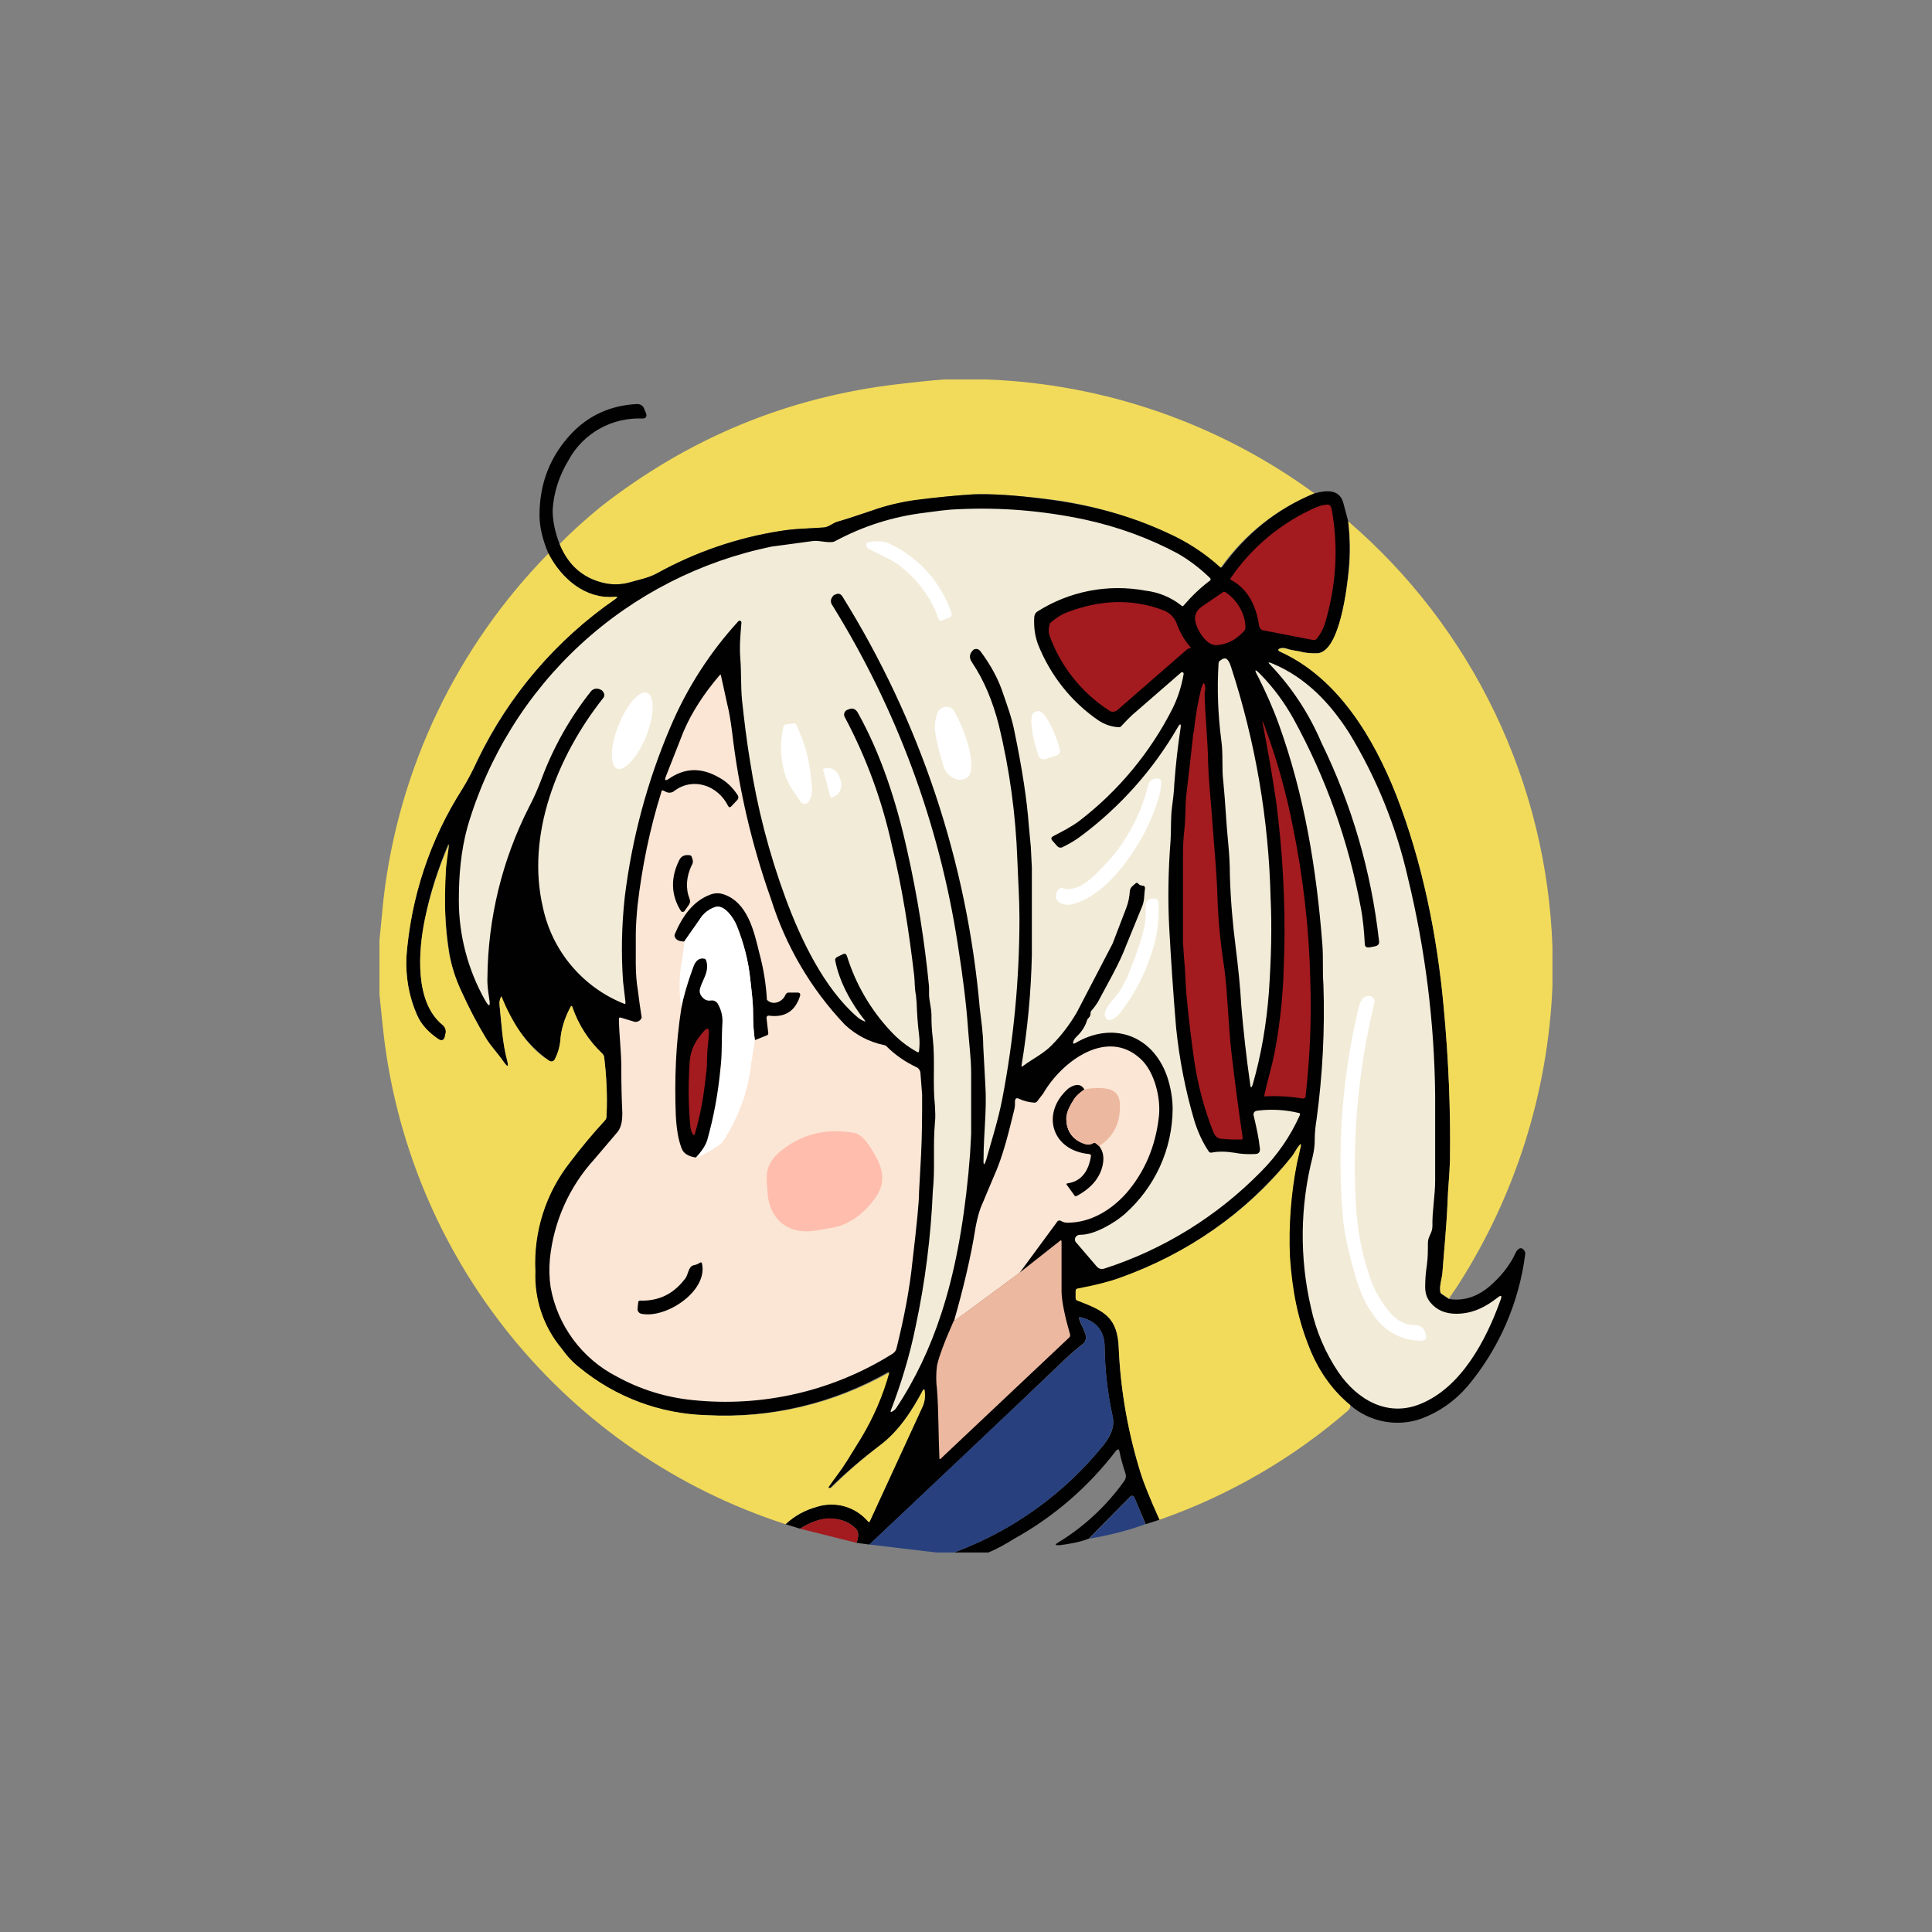 <svg width="24" height="24" viewBox="0 0 24 24" fill="none" xmlns="http://www.w3.org/2000/svg">
<rect x="0" y="0" width="24" height="24" fill="#808080" stroke="none"/>
<path d="M11.73 4.714H12.257C13.725 4.769 15.143 5.262 16.328 6.129C15.859 6.319 15.454 6.64 15.162 7.054C15.159 7.055 15.156 7.055 15.153 7.054C15.15 7.053 15.148 7.052 15.145 7.05C14.957 6.879 14.747 6.733 14.507 6.622C14.018 6.398 13.498 6.253 12.964 6.193C12.6 6.15 12.308 6.133 12.09 6.141C11.884 6.154 11.648 6.176 11.378 6.214C11.168 6.244 10.992 6.283 10.842 6.339L10.397 6.484C10.332 6.506 10.29 6.549 10.225 6.553C10.045 6.566 9.87 6.566 9.694 6.596C9.162 6.677 8.652 6.853 8.16 7.123C8.048 7.183 7.924 7.204 7.804 7.239C7.722 7.26 7.641 7.264 7.555 7.252C7.419 7.232 7.291 7.175 7.185 7.089C7.079 7.002 6.998 6.888 6.951 6.759C7.097 6.609 7.264 6.459 7.457 6.3C8.55 5.443 9.788 4.929 11.172 4.77C11.357 4.749 11.541 4.727 11.73 4.714Z" fill="#F2DB5A"/>
<path d="M6.951 6.759C7.067 7.042 7.268 7.204 7.551 7.252C7.637 7.264 7.722 7.26 7.808 7.239C7.924 7.204 8.048 7.183 8.16 7.123C8.636 6.859 9.156 6.681 9.694 6.596C9.87 6.566 10.045 6.566 10.221 6.553C10.29 6.553 10.332 6.506 10.392 6.484C10.547 6.441 10.692 6.39 10.842 6.339C11.016 6.278 11.196 6.235 11.378 6.21C11.648 6.176 11.884 6.154 12.09 6.141C12.308 6.133 12.6 6.15 12.964 6.197C13.534 6.266 14.048 6.407 14.507 6.622C14.747 6.729 14.968 6.873 15.162 7.05C15.165 7.051 15.168 7.051 15.171 7.05C15.174 7.049 15.177 7.048 15.18 7.046C15.48 6.63 15.861 6.322 16.328 6.129C16.47 6.09 16.632 6.073 16.684 6.236L16.748 6.476C16.77 6.69 16.774 6.887 16.752 7.084C16.735 7.286 16.645 8.1 16.367 8.113C16.298 8.117 16.238 8.113 16.187 8.1C16.118 8.083 16.054 8.083 15.99 8.057C15.966 8.049 15.941 8.046 15.917 8.049C15.865 8.062 15.865 8.079 15.912 8.1C16.624 8.426 17.07 9.171 17.344 9.874C17.67 10.71 17.854 11.627 17.935 12.519C17.995 13.162 18.021 13.791 18.012 14.409C18.008 14.589 17.987 14.76 17.982 14.936C17.97 15.227 17.94 15.519 17.918 15.814C17.91 15.892 17.88 15.969 17.892 16.05C17.892 16.059 17.901 16.072 17.91 16.076L17.995 16.136C18.18 16.166 18.347 16.11 18.501 15.982C18.647 15.857 18.758 15.716 18.831 15.557C18.839 15.54 18.851 15.526 18.865 15.514C18.887 15.502 18.908 15.502 18.925 15.523C18.933 15.53 18.939 15.538 18.943 15.548C18.947 15.558 18.948 15.568 18.947 15.579C18.87 16.183 18.622 16.753 18.231 17.22C18.068 17.409 17.875 17.541 17.657 17.623C17.357 17.73 17.014 17.666 16.774 17.456C16.56 17.276 16.392 17.053 16.285 16.791C16.053 16.237 15.965 15.632 16.028 15.034C16.049 14.764 16.093 14.496 16.157 14.233C16.161 14.211 16.157 14.207 16.144 14.224C16.101 14.267 16.08 14.332 16.037 14.379C15.479 15.063 14.744 15.581 13.911 15.874C13.735 15.937 13.554 15.985 13.371 16.02L13.362 16.037V16.123C13.362 16.14 13.371 16.149 13.384 16.153C13.722 16.286 13.885 16.363 13.898 16.757C13.92 17.289 14.022 17.829 14.177 18.322C14.207 18.416 14.28 18.604 14.404 18.879L14.232 18.934L14.091 18.6C14.088 18.593 14.082 18.587 14.075 18.584C14.068 18.58 14.06 18.58 14.052 18.583C14.047 18.585 14.043 18.588 14.04 18.591L13.525 19.114C13.414 19.157 13.29 19.179 13.157 19.196C13.105 19.196 13.101 19.187 13.144 19.162C13.47 18.964 13.751 18.701 13.971 18.39C13.979 18.377 13.984 18.362 13.986 18.346C13.987 18.331 13.985 18.315 13.98 18.3C13.95 18.21 13.924 18.12 13.907 18.034C13.902 18 13.89 17.996 13.864 18.021C13.522 18.469 13.092 18.841 12.6 19.114C12.497 19.179 12.39 19.239 12.278 19.286H11.85C12.581 19.016 13.226 18.552 13.714 17.944C13.8 17.833 13.851 17.721 13.821 17.593C13.759 17.311 13.726 17.024 13.722 16.736C13.722 16.534 13.62 16.41 13.422 16.363C13.41 16.363 13.401 16.363 13.405 16.38C13.422 16.474 13.555 16.616 13.448 16.697C13.374 16.755 13.302 16.817 13.234 16.881C12.428 17.653 11.614 18.42 10.8 19.187L10.641 19.166C10.671 19.08 10.667 19.02 10.624 18.982C10.534 18.896 10.422 18.861 10.294 18.866C10.187 18.866 10.067 18.909 9.938 18.99L9.758 18.934C9.874 18.827 10.002 18.759 10.144 18.72C10.257 18.683 10.378 18.68 10.493 18.712C10.607 18.744 10.709 18.81 10.787 18.9C10.791 18.909 10.8 18.909 10.804 18.9L11.455 17.486C11.49 17.422 11.498 17.349 11.485 17.271C11.485 17.254 11.477 17.254 11.464 17.271C11.331 17.524 11.16 17.786 10.928 17.957C10.709 18.12 10.502 18.298 10.307 18.489C10.305 18.489 10.303 18.488 10.302 18.488C10.3 18.487 10.299 18.486 10.298 18.485C10.296 18.484 10.296 18.482 10.295 18.481C10.294 18.479 10.294 18.477 10.294 18.476V18.471C10.367 18.364 10.448 18.266 10.517 18.154L10.697 17.863C10.849 17.606 10.965 17.329 11.04 17.04C10.353 17.434 9.567 17.621 8.777 17.58C8.198 17.565 7.642 17.356 7.195 16.989C7.113 16.92 7.039 16.84 6.977 16.753C6.751 16.485 6.634 16.143 6.647 15.793C6.623 15.302 6.779 14.819 7.084 14.434C7.212 14.263 7.358 14.091 7.512 13.92C7.526 13.906 7.534 13.888 7.534 13.869C7.547 13.616 7.534 13.367 7.504 13.123C7.502 13.111 7.496 13.101 7.487 13.093C7.311 12.926 7.187 12.733 7.11 12.51C7.105 12.493 7.097 12.493 7.088 12.51C7.011 12.647 6.968 12.789 6.96 12.934C6.951 13.011 6.93 13.084 6.895 13.153C6.878 13.187 6.852 13.196 6.818 13.174C6.544 12.975 6.338 12.697 6.227 12.377V12.382C6.21 12.412 6.203 12.446 6.205 12.48C6.227 12.707 6.24 12.951 6.3 13.174C6.321 13.26 6.308 13.26 6.257 13.191C6.188 13.089 6.098 12.999 6.034 12.892C5.927 12.716 5.824 12.519 5.725 12.3C5.659 12.157 5.611 12.006 5.584 11.85C5.511 11.396 5.507 10.934 5.571 10.479C5.442 10.791 5.34 11.1 5.28 11.409C5.194 11.82 5.151 12.446 5.494 12.729C5.537 12.763 5.55 12.806 5.532 12.857L5.524 12.879C5.511 12.926 5.481 12.934 5.438 12.909C5.314 12.823 5.228 12.72 5.181 12.604C5.082 12.381 5.037 12.137 5.048 11.893C5.103 11.149 5.341 10.43 5.742 9.802C5.811 9.69 5.871 9.57 5.935 9.441C6.322 8.637 6.911 7.947 7.645 7.44C7.675 7.419 7.671 7.41 7.632 7.414C7.272 7.444 6.977 7.191 6.814 6.879C6.741 6.707 6.702 6.549 6.702 6.399C6.702 5.996 6.84 5.657 7.105 5.379C7.315 5.16 7.585 5.036 7.911 5.019C7.958 5.019 7.992 5.04 8.005 5.087L8.022 5.126C8.044 5.177 8.022 5.203 7.967 5.199C7.784 5.193 7.604 5.237 7.445 5.327C7.286 5.417 7.155 5.549 7.067 5.709C6.942 5.914 6.878 6.124 6.865 6.334C6.865 6.463 6.891 6.6 6.951 6.759Z" fill="#010101"/>
<path d="M15.642 7.783C15.612 7.551 15.514 7.324 15.3 7.209C15.297 7.208 15.294 7.207 15.292 7.206C15.29 7.204 15.288 7.202 15.287 7.2C15.285 7.197 15.284 7.195 15.284 7.191C15.284 7.188 15.285 7.186 15.287 7.183C15.55 6.796 15.917 6.492 16.345 6.304C16.388 6.287 16.427 6.274 16.47 6.27C16.512 6.261 16.534 6.283 16.542 6.322C16.628 6.793 16.602 7.269 16.457 7.753C16.435 7.817 16.405 7.873 16.362 7.929C16.357 7.937 16.349 7.943 16.34 7.947C16.331 7.951 16.321 7.952 16.311 7.95L15.69 7.83C15.679 7.828 15.669 7.823 15.662 7.815C15.654 7.807 15.649 7.798 15.647 7.787L15.642 7.783Z" fill="#A31B1F"/>
<path d="M14.194 11.002C14.183 11.002 14.173 10.999 14.163 10.995C14.153 10.99 14.145 10.984 14.138 10.976C14.13 10.963 14.117 10.963 14.104 10.976C14.074 11.002 14.04 11.023 14.035 11.07C14.031 11.139 14.018 11.207 13.992 11.276L13.821 11.722C13.672 12.007 13.523 12.293 13.375 12.579C13.294 12.716 13.195 12.853 13.067 12.982C12.964 13.089 12.827 13.153 12.707 13.243C12.706 13.245 12.704 13.247 12.701 13.248C12.699 13.248 12.696 13.248 12.694 13.247C12.692 13.246 12.69 13.244 12.689 13.242C12.688 13.239 12.688 13.237 12.69 13.234C12.765 12.782 12.808 12.325 12.818 11.867V10.774L12.805 10.517L12.78 10.252C12.758 9.943 12.698 9.549 12.6 9.077C12.57 8.923 12.514 8.769 12.462 8.619C12.407 8.447 12.312 8.267 12.18 8.091C12.158 8.062 12.128 8.053 12.094 8.07C12.089 8.074 12.085 8.078 12.081 8.083C12.042 8.126 12.038 8.173 12.072 8.224C12.231 8.46 12.334 8.722 12.407 9.004C12.541 9.555 12.618 10.118 12.638 10.684C12.647 10.929 12.664 11.169 12.664 11.404C12.664 12.159 12.593 12.913 12.45 13.654C12.398 13.92 12.321 14.156 12.252 14.404C12.227 14.482 12.214 14.482 12.218 14.4C12.218 14.091 12.261 13.783 12.24 13.474L12.214 12.994C12.214 12.836 12.188 12.677 12.171 12.523C12.012 10.708 11.428 8.957 10.465 7.41C10.444 7.376 10.414 7.367 10.38 7.384C10.372 7.386 10.365 7.389 10.358 7.393C10.315 7.436 10.311 7.479 10.341 7.521C11.137 8.804 11.667 10.234 11.897 11.726C11.961 12.129 12.004 12.476 12.025 12.776C12.038 12.96 12.064 13.149 12.064 13.333V14.087L12.051 14.327L12.03 14.576C11.965 15.249 11.854 15.832 11.691 16.324C11.554 16.744 11.37 17.134 11.134 17.49C11.12 17.51 11.101 17.527 11.078 17.537C11.065 17.546 11.061 17.537 11.065 17.524C11.194 17.19 11.301 16.839 11.374 16.479C11.493 15.924 11.564 15.361 11.588 14.794C11.618 14.511 11.588 14.229 11.614 13.946C11.622 13.877 11.618 13.809 11.614 13.732C11.584 13.457 11.618 13.183 11.588 12.904C11.576 12.808 11.57 12.71 11.571 12.613C11.571 12.527 11.545 12.446 11.541 12.36V12.257C11.486 11.691 11.396 11.128 11.271 10.573C11.142 9.986 10.95 9.377 10.654 8.85C10.628 8.807 10.59 8.79 10.542 8.812L10.53 8.816C10.521 8.819 10.512 8.824 10.505 8.831C10.498 8.837 10.493 8.846 10.49 8.855C10.486 8.864 10.485 8.873 10.486 8.883C10.487 8.893 10.49 8.902 10.495 8.91C10.761 9.41 10.957 9.943 11.078 10.496C11.207 11.023 11.292 11.567 11.357 12.124C11.365 12.206 11.361 12.283 11.378 12.36L11.387 12.459C11.391 12.587 11.4 12.72 11.417 12.857C11.425 12.921 11.425 12.986 11.417 13.054C11.417 13.072 11.408 13.076 11.391 13.067C11.268 12.998 11.156 12.91 11.061 12.806C10.813 12.54 10.629 12.223 10.521 11.876C10.512 11.85 10.495 11.841 10.47 11.854L10.397 11.889C10.38 11.902 10.371 11.914 10.375 11.931C10.427 12.201 10.577 12.467 10.744 12.677C10.752 12.69 10.752 12.694 10.735 12.686C10.704 12.673 10.675 12.656 10.65 12.634C10.238 12.279 9.947 11.67 9.758 11.156C9.555 10.605 9.407 10.035 9.317 9.454C9.274 9.197 9.244 8.94 9.218 8.7C9.201 8.52 9.21 8.357 9.197 8.186C9.184 8.036 9.197 7.89 9.21 7.74V7.727L9.201 7.714C9.197 7.712 9.193 7.711 9.188 7.711C9.184 7.711 9.179 7.712 9.175 7.714C8.819 8.102 8.532 8.549 8.327 9.034C8.04 9.707 7.85 10.417 7.761 11.143C7.723 11.492 7.715 11.843 7.74 12.193L7.77 12.45C7.77 12.472 7.765 12.476 7.748 12.467C7.496 12.366 7.273 12.204 7.098 11.996C6.923 11.789 6.802 11.541 6.745 11.276C6.531 10.371 6.925 9.39 7.491 8.674C7.512 8.649 7.512 8.627 7.495 8.597C7.485 8.581 7.47 8.569 7.452 8.563C7.433 8.554 7.41 8.552 7.389 8.557C7.368 8.563 7.35 8.575 7.337 8.593C7.081 8.916 6.877 9.278 6.732 9.664C6.685 9.789 6.634 9.909 6.57 10.029C6.237 10.685 6.061 11.41 6.055 12.146C6.051 12.232 6.064 12.317 6.077 12.403C6.094 12.51 6.077 12.514 6.025 12.424C5.812 12.045 5.699 11.617 5.7 11.181C5.7 10.873 5.725 10.573 5.807 10.273C6.061 9.403 6.547 8.618 7.214 8.004C7.881 7.39 8.703 6.97 9.591 6.789L10.105 6.72C10.182 6.712 10.315 6.754 10.371 6.724C10.727 6.532 11.1 6.416 11.49 6.369C11.627 6.351 11.764 6.33 11.901 6.326C12.424 6.3 12.951 6.343 13.474 6.454C13.89 6.544 14.275 6.686 14.627 6.874C14.764 6.952 14.901 7.054 15.03 7.179C15.042 7.191 15.042 7.204 15.03 7.213C14.914 7.299 14.807 7.402 14.704 7.521C14.695 7.534 14.687 7.534 14.674 7.521C14.546 7.419 14.391 7.356 14.228 7.337C13.766 7.251 13.288 7.343 12.891 7.594C12.879 7.601 12.868 7.611 12.861 7.623C12.854 7.635 12.849 7.649 12.848 7.663C12.84 7.792 12.857 7.903 12.895 8.006C13.05 8.392 13.307 8.717 13.645 8.949C13.722 9 13.808 9.03 13.902 9.034C13.908 9.034 13.914 9.032 13.919 9.029C13.924 9.026 13.929 9.022 13.932 9.017C13.992 8.953 14.052 8.889 14.121 8.833L14.678 8.349L14.695 8.353C14.698 8.355 14.7 8.358 14.702 8.36C14.703 8.363 14.704 8.367 14.704 8.37C14.678 8.524 14.631 8.67 14.567 8.799C14.291 9.345 13.895 9.823 13.41 10.196C13.307 10.273 13.195 10.329 13.08 10.389C13.058 10.402 13.054 10.419 13.071 10.44L13.135 10.513C13.152 10.53 13.174 10.534 13.195 10.526C13.281 10.483 13.358 10.44 13.431 10.384C13.918 10.02 14.326 9.561 14.631 9.034C14.661 8.983 14.674 8.987 14.665 9.047C14.631 9.27 14.605 9.502 14.588 9.733C14.584 9.836 14.571 9.939 14.558 10.037C14.541 10.174 14.55 10.307 14.541 10.444C14.511 10.83 14.507 11.186 14.524 11.516C14.547 11.933 14.575 12.351 14.61 12.767C14.65 13.159 14.726 13.546 14.837 13.924C14.88 14.057 14.935 14.186 15.017 14.306C15.021 14.314 15.034 14.319 15.047 14.319C15.128 14.302 15.218 14.302 15.33 14.319C15.415 14.336 15.501 14.34 15.587 14.336C15.634 14.336 15.655 14.314 15.651 14.267C15.638 14.139 15.608 14.006 15.578 13.877C15.561 13.826 15.578 13.8 15.63 13.796C15.799 13.776 15.97 13.786 16.135 13.826C16.148 13.826 16.152 13.834 16.148 13.851C16.03 14.115 15.865 14.355 15.66 14.559C15.119 15.11 14.453 15.522 13.718 15.759C13.702 15.764 13.684 15.765 13.667 15.761C13.65 15.756 13.635 15.746 13.624 15.733L13.367 15.433C13.361 15.427 13.357 15.419 13.355 15.411C13.353 15.403 13.353 15.394 13.354 15.386C13.356 15.378 13.36 15.37 13.365 15.363C13.37 15.357 13.376 15.351 13.384 15.347C13.393 15.342 13.403 15.339 13.414 15.339C13.598 15.343 13.855 15.184 13.971 15.082C14.156 14.918 14.305 14.718 14.408 14.494C14.511 14.269 14.565 14.025 14.567 13.779C14.567 13.65 14.545 13.513 14.498 13.371C14.314 12.849 13.812 12.686 13.354 12.96C13.332 12.969 13.328 12.964 13.332 12.943C13.341 12.9 13.384 12.87 13.414 12.836C13.457 12.784 13.487 12.733 13.504 12.673C13.508 12.661 13.516 12.651 13.525 12.643C13.533 12.636 13.539 12.627 13.542 12.617C13.546 12.608 13.548 12.598 13.547 12.587C13.547 12.574 13.551 12.562 13.56 12.553C13.602 12.506 13.624 12.467 13.637 12.45C13.761 12.214 13.902 11.979 13.992 11.739L14.185 11.267C14.22 11.19 14.211 11.113 14.224 11.036C14.224 11.014 14.215 11.002 14.194 11.002Z" fill="#F2EBD8"/>
<path d="M16.748 6.476C17.513 7.134 18.134 7.944 18.57 8.854C19.007 9.765 19.25 10.755 19.285 11.764V12.257C19.229 13.573 18.825 14.851 18.115 15.96L18 16.131L17.914 16.076C17.909 16.073 17.904 16.07 17.9 16.065C17.896 16.061 17.894 16.056 17.892 16.05C17.88 15.969 17.91 15.892 17.918 15.814C17.94 15.519 17.97 15.227 17.982 14.936C17.987 14.764 18.008 14.589 18.012 14.409C18.021 13.791 17.995 13.166 17.935 12.523C17.854 11.623 17.67 10.71 17.344 9.874C17.065 9.171 16.624 8.426 15.912 8.1C15.87 8.079 15.87 8.066 15.912 8.053C15.938 8.05 15.965 8.053 15.99 8.062C16.054 8.083 16.118 8.083 16.187 8.104C16.238 8.113 16.298 8.117 16.362 8.117C16.645 8.1 16.735 7.286 16.757 7.084C16.776 6.882 16.774 6.678 16.748 6.476Z" fill="#F2DB5A"/>
<path d="M11.04 6.75C11.222 6.833 11.385 6.953 11.519 7.102C11.653 7.251 11.756 7.426 11.82 7.616C11.824 7.641 11.82 7.659 11.794 7.671L11.708 7.706C11.682 7.719 11.665 7.706 11.657 7.684C11.567 7.423 11.404 7.204 11.172 7.024C11.057 6.939 10.915 6.887 10.787 6.814C10.777 6.81 10.77 6.802 10.765 6.793C10.757 6.759 10.761 6.742 10.782 6.737C10.864 6.72 10.962 6.716 11.04 6.75Z" fill="white"/>
<path d="M6.814 6.879C6.977 7.191 7.272 7.444 7.632 7.414C7.675 7.41 7.675 7.419 7.645 7.44C6.91 7.947 6.319 8.637 5.931 9.441C5.875 9.57 5.811 9.69 5.742 9.802C5.341 10.43 5.103 11.149 5.048 11.893C5.04 12.15 5.082 12.386 5.177 12.604C5.228 12.72 5.318 12.819 5.442 12.904C5.485 12.934 5.511 12.926 5.528 12.879V12.857C5.538 12.835 5.54 12.81 5.533 12.787C5.527 12.764 5.513 12.743 5.494 12.729C5.151 12.446 5.194 11.82 5.28 11.409C5.348 11.091 5.448 10.78 5.58 10.483L5.554 10.676C5.545 10.74 5.537 10.804 5.537 10.864C5.52 11.207 5.524 11.52 5.58 11.85C5.61 12.004 5.657 12.154 5.725 12.3C5.824 12.519 5.927 12.716 6.034 12.892C6.098 12.999 6.188 13.089 6.257 13.191C6.308 13.264 6.321 13.256 6.3 13.174C6.24 12.951 6.231 12.707 6.205 12.48C6.202 12.444 6.209 12.409 6.227 12.377L6.231 12.377V12.382C6.355 12.681 6.544 13.007 6.818 13.174C6.852 13.196 6.878 13.187 6.895 13.153C6.93 13.084 6.951 13.011 6.96 12.934C6.968 12.789 7.015 12.647 7.088 12.506C7.097 12.493 7.105 12.493 7.11 12.51C7.187 12.733 7.311 12.926 7.487 13.093L7.504 13.123C7.534 13.367 7.547 13.616 7.534 13.869C7.534 13.886 7.53 13.903 7.517 13.916C7.358 14.087 7.217 14.259 7.084 14.434C6.78 14.82 6.626 15.303 6.651 15.793C6.637 16.142 6.753 16.484 6.977 16.753C7.041 16.843 7.114 16.924 7.2 16.989C7.645 17.355 8.2 17.564 8.777 17.58C9.569 17.625 10.358 17.441 11.048 17.049C10.97 17.335 10.851 17.609 10.697 17.863L10.517 18.154C10.448 18.266 10.367 18.364 10.294 18.471C10.293 18.474 10.292 18.476 10.292 18.478C10.292 18.48 10.293 18.482 10.294 18.484H10.307C10.32 18.484 10.328 18.484 10.337 18.471C10.525 18.283 10.722 18.116 10.928 17.957C11.16 17.786 11.331 17.524 11.464 17.271C11.477 17.254 11.481 17.254 11.485 17.271C11.498 17.349 11.485 17.422 11.455 17.486L10.804 18.9C10.8 18.909 10.791 18.909 10.782 18.9C10.705 18.81 10.603 18.744 10.488 18.712C10.374 18.68 10.252 18.683 10.14 18.72C10.002 18.759 9.874 18.827 9.758 18.934C8.418 18.501 7.232 17.688 6.345 16.594C5.457 15.5 4.905 14.172 4.757 12.771L4.714 12.356V11.679L4.765 11.16C4.953 9.544 5.674 8.036 6.814 6.874L6.814 6.879Z" fill="#F2DB5A"/>
<path d="M15.227 7.359C15.364 7.449 15.475 7.629 15.471 7.8C15.471 7.813 15.467 7.822 15.458 7.834C15.36 7.946 15.244 8.006 15.115 8.014C15 8.023 14.901 7.869 14.867 7.779C14.824 7.676 14.845 7.594 14.931 7.534C15.021 7.472 15.111 7.411 15.201 7.35C15.21 7.35 15.219 7.353 15.227 7.359ZM14.747 8.066L13.881 8.82C13.868 8.832 13.851 8.839 13.833 8.841C13.815 8.843 13.797 8.838 13.782 8.829C13.438 8.608 13.176 8.279 13.037 7.894C13.024 7.852 13.024 7.808 13.037 7.766C13.037 7.753 13.041 7.744 13.05 7.736C13.114 7.68 13.178 7.637 13.255 7.607C13.667 7.449 14.061 7.436 14.442 7.577C14.528 7.607 14.592 7.671 14.622 7.757C14.657 7.851 14.708 7.946 14.781 8.031C14.794 8.044 14.79 8.053 14.772 8.057H14.76L14.747 8.066Z" fill="#A31B1F"/>
<path d="M15.291 8.28C15.595 9.211 15.761 10.181 15.784 11.16C15.801 11.511 15.792 11.902 15.762 12.334C15.732 12.72 15.668 13.106 15.561 13.474C15.548 13.517 15.535 13.517 15.531 13.474C15.48 13.119 15.445 12.789 15.42 12.497C15.407 12.257 15.381 12.017 15.351 11.773C15.312 11.474 15.287 11.174 15.278 10.873C15.278 10.736 15.27 10.603 15.257 10.47C15.231 10.217 15.222 9.964 15.197 9.716C15.175 9.544 15.197 9.373 15.171 9.193C15.13 8.879 15.118 8.562 15.137 8.246C15.137 8.224 15.145 8.211 15.162 8.203C15.205 8.169 15.235 8.173 15.257 8.207C15.274 8.229 15.282 8.254 15.291 8.28Z" fill="#F2EBD8"/>
<path d="M16.954 11.726C16.954 11.76 16.975 11.773 17.01 11.769L17.078 11.756C17.121 11.747 17.138 11.726 17.13 11.683C17.035 10.828 16.792 9.996 16.414 9.223C16.264 8.87 16.052 8.546 15.788 8.267C15.745 8.224 15.75 8.22 15.805 8.242C16.217 8.413 16.521 8.73 16.761 9.107C17.1 9.664 17.346 10.272 17.49 10.907C17.705 11.793 17.819 12.7 17.828 13.611V14.662C17.828 14.859 17.79 15.043 17.794 15.232C17.794 15.317 17.738 15.36 17.738 15.437C17.738 15.531 17.738 15.626 17.725 15.716C17.712 15.802 17.704 15.887 17.704 15.99C17.704 16.063 17.725 16.127 17.768 16.179C17.845 16.273 17.952 16.32 18.09 16.32C18.291 16.32 18.45 16.239 18.604 16.119C18.647 16.084 18.66 16.093 18.642 16.144C18.458 16.659 18.15 17.233 17.648 17.439C17.237 17.61 16.86 17.387 16.628 17.049C16.463 16.805 16.347 16.531 16.285 16.243C16.142 15.625 16.149 14.981 16.307 14.366C16.324 14.293 16.332 14.224 16.332 14.16C16.332 14.074 16.341 13.989 16.354 13.912C16.43 13.354 16.459 12.79 16.44 12.227C16.427 12.064 16.44 11.902 16.427 11.734C16.354 10.791 16.204 9.879 15.887 9C15.81 8.786 15.72 8.589 15.63 8.409C15.574 8.31 15.587 8.302 15.664 8.383C15.822 8.546 15.955 8.726 16.067 8.927C16.468 9.656 16.75 10.445 16.902 11.263C16.932 11.413 16.945 11.567 16.954 11.726Z" fill="#F2EBD8"/>
<path d="M9.085 10.016L9.158 9.939C9.165 9.932 9.17 9.922 9.172 9.912C9.173 9.902 9.171 9.892 9.167 9.883C9.107 9.789 9.03 9.711 8.935 9.66C8.712 9.531 8.507 9.536 8.305 9.677C8.262 9.703 8.254 9.694 8.271 9.647L8.49 9.09C8.592 8.85 8.742 8.619 8.94 8.387C8.948 8.379 8.957 8.379 8.957 8.396L9.034 8.747C9.06 8.85 9.077 8.961 9.094 9.09C9.176 9.799 9.339 10.496 9.578 11.169C9.761 11.752 10.074 12.286 10.495 12.729C10.632 12.857 10.795 12.943 10.98 12.982C10.992 12.982 11.005 12.99 11.014 12.999C11.121 13.106 11.245 13.191 11.382 13.256C11.397 13.262 11.409 13.272 11.418 13.285C11.427 13.298 11.433 13.313 11.434 13.329L11.455 13.599C11.455 13.843 11.455 14.087 11.442 14.344L11.417 14.803C11.417 14.936 11.387 15.227 11.335 15.669C11.301 16.007 11.232 16.367 11.138 16.744C11.135 16.759 11.129 16.774 11.12 16.786C11.111 16.799 11.1 16.809 11.087 16.817C10.346 17.282 9.471 17.484 8.601 17.392C8.272 17.359 7.952 17.26 7.662 17.1C7.449 16.991 7.264 16.834 7.121 16.641C6.979 16.449 6.882 16.226 6.84 15.99C6.823 15.874 6.82 15.756 6.831 15.639C6.877 15.179 7.069 14.746 7.38 14.404L7.671 14.062C7.722 14.002 7.731 13.903 7.731 13.83C7.722 13.642 7.718 13.453 7.718 13.26C7.718 13.059 7.692 12.866 7.688 12.66C7.688 12.643 7.697 12.634 7.718 12.643L7.872 12.69C7.882 12.693 7.893 12.695 7.903 12.694C7.913 12.693 7.923 12.69 7.933 12.685C7.942 12.681 7.95 12.674 7.957 12.666C7.963 12.658 7.968 12.649 7.971 12.639C7.953 12.527 7.938 12.416 7.924 12.304C7.885 12.082 7.902 11.854 7.898 11.623C7.898 11.507 7.907 11.383 7.92 11.246C7.975 10.774 8.07 10.303 8.215 9.84C8.215 9.819 8.228 9.814 8.245 9.823L8.28 9.84C8.295 9.846 8.312 9.849 8.328 9.846C8.345 9.844 8.361 9.838 8.374 9.827C8.61 9.647 8.918 9.759 9.042 10.007C9.055 10.033 9.068 10.033 9.085 10.016Z" fill="#FBE6D5"/>
<path d="M14.828 9.107C14.85 8.893 14.884 8.704 14.922 8.554C14.948 8.464 14.965 8.469 14.974 8.554L14.965 8.606V8.657C14.974 8.936 15.004 9.206 15.008 9.484C15.017 9.742 15.047 9.999 15.064 10.256C15.085 10.556 15.115 10.834 15.124 11.16C15.132 11.409 15.158 11.7 15.21 12.034C15.252 12.364 15.257 12.711 15.295 13.054C15.338 13.427 15.385 13.783 15.437 14.134C15.437 14.152 15.432 14.156 15.415 14.156C15.338 14.156 15.261 14.156 15.18 14.147C15.128 14.147 15.094 14.117 15.072 14.062C14.961 13.78 14.882 13.487 14.837 13.187C14.802 12.947 14.768 12.673 14.738 12.356C14.725 12.201 14.725 12.047 14.708 11.893L14.695 11.7V10.624C14.695 10.521 14.7 10.419 14.712 10.312C14.73 10.166 14.721 10.02 14.738 9.866C14.768 9.613 14.797 9.36 14.824 9.107H14.828Z" fill="#A31B1F"/>
<path d="M7.684 9.009C7.581 9.266 7.572 9.51 7.667 9.549C7.761 9.583 7.924 9.403 8.027 9.146C8.13 8.889 8.134 8.644 8.04 8.606C7.945 8.567 7.787 8.752 7.684 9.009ZM11.648 8.85C11.682 8.773 11.807 8.747 11.854 8.837C11.961 9.03 12.025 9.214 12.055 9.382C12.068 9.45 12.085 9.604 12.017 9.656C11.914 9.737 11.76 9.643 11.725 9.531C11.682 9.403 11.648 9.266 11.622 9.124C11.601 9.03 11.614 8.936 11.648 8.85ZM12.985 9.429C12.977 9.432 12.968 9.433 12.959 9.433C12.95 9.433 12.941 9.43 12.933 9.426C12.925 9.422 12.918 9.417 12.912 9.41C12.906 9.403 12.902 9.395 12.9 9.386L12.878 9.317C12.844 9.214 12.822 9.108 12.814 9C12.805 8.91 12.822 8.854 12.852 8.846L12.891 8.833C12.921 8.824 12.964 8.859 13.011 8.936C13.058 9.009 13.105 9.116 13.144 9.232L13.165 9.304C13.168 9.313 13.169 9.321 13.168 9.33C13.168 9.338 13.165 9.347 13.161 9.354C13.157 9.362 13.152 9.368 13.145 9.374C13.138 9.379 13.131 9.383 13.122 9.386L12.985 9.429Z" fill="white"/>
<path d="M15.702 9C15.857 9.416 15.977 9.84 16.062 10.277C16.19 10.902 16.262 11.538 16.277 12.176C16.293 12.661 16.273 13.146 16.217 13.629C16.212 13.637 16.204 13.643 16.195 13.646H16.178C16.023 13.62 15.864 13.611 15.707 13.62V13.599C15.745 13.423 15.801 13.247 15.835 13.067C15.891 12.776 15.925 12.476 15.942 12.167L15.955 11.777C15.966 11.167 15.931 10.557 15.852 9.951C15.803 9.622 15.746 9.293 15.681 8.966C15.681 8.957 15.681 8.957 15.685 8.961L15.702 9Z" fill="#A31B1F"/>
<path d="M9.75 9.613C9.694 9.428 9.687 9.232 9.728 9.043C9.728 9.033 9.731 9.023 9.738 9.015C9.744 9.007 9.753 9.002 9.762 9L9.848 8.987C9.857 8.985 9.867 8.986 9.875 8.99C9.884 8.994 9.891 9 9.895 9.009C9.994 9.219 10.054 9.437 10.075 9.669C10.084 9.78 10.11 9.857 10.045 9.96C10.04 9.968 10.032 9.975 10.024 9.979C10.015 9.984 10.006 9.986 9.996 9.986C9.986 9.986 9.977 9.984 9.968 9.979C9.96 9.975 9.952 9.968 9.947 9.96C9.87 9.849 9.788 9.746 9.75 9.613ZM10.225 9.557C10.225 9.555 10.226 9.553 10.228 9.551C10.229 9.55 10.232 9.549 10.234 9.549L10.251 9.544C10.269 9.54 10.288 9.54 10.307 9.544C10.328 9.544 10.35 9.553 10.362 9.566C10.38 9.579 10.397 9.591 10.405 9.609C10.422 9.63 10.431 9.652 10.435 9.673L10.444 9.694C10.457 9.737 10.452 9.784 10.435 9.823C10.428 9.841 10.416 9.858 10.401 9.871C10.386 9.884 10.369 9.894 10.35 9.9L10.328 9.904C10.327 9.905 10.325 9.906 10.324 9.906C10.322 9.906 10.32 9.905 10.319 9.904C10.318 9.903 10.317 9.902 10.316 9.9C10.315 9.899 10.315 9.897 10.315 9.896L10.225 9.562V9.557ZM14.395 9.673C14.404 9.674 14.411 9.678 14.417 9.684C14.422 9.691 14.425 9.699 14.425 9.707C14.425 9.78 14.412 9.849 14.391 9.921C14.305 10.204 14.164 10.479 13.962 10.744C13.8 10.95 13.581 11.164 13.324 11.233C13.275 11.245 13.224 11.24 13.178 11.22C13.097 11.186 13.105 11.1 13.152 11.044C13.158 11.039 13.165 11.034 13.172 11.032C13.18 11.03 13.188 11.03 13.195 11.031C13.375 11.091 13.551 10.924 13.667 10.804C13.962 10.513 14.169 10.145 14.267 9.742C14.28 9.686 14.348 9.664 14.395 9.673Z" fill="white"/>
<path d="M8.438 10.684C8.464 10.633 8.507 10.616 8.567 10.624C8.58 10.624 8.588 10.633 8.592 10.642C8.61 10.684 8.614 10.719 8.592 10.749C8.524 10.894 8.515 11.036 8.567 11.169C8.575 11.19 8.575 11.211 8.562 11.233L8.502 11.319C8.5 11.322 8.496 11.324 8.493 11.325C8.489 11.327 8.485 11.328 8.481 11.327C8.477 11.328 8.473 11.327 8.469 11.325C8.466 11.324 8.462 11.322 8.46 11.319C8.331 11.117 8.331 10.899 8.438 10.684ZM9.377 12.921C9.362 12.811 9.354 12.699 9.355 12.587C9.355 12.446 9.338 12.313 9.321 12.171C9.297 11.937 9.239 11.708 9.15 11.49C9.115 11.409 9 11.233 8.888 11.267C8.808 11.292 8.739 11.345 8.695 11.417L8.502 11.696C8.434 11.696 8.395 11.674 8.382 11.636C8.378 11.627 8.378 11.619 8.382 11.606C8.472 11.392 8.605 11.194 8.824 11.113C8.876 11.093 8.934 11.091 8.987 11.109C9.287 11.207 9.368 11.572 9.432 11.837C9.484 12.028 9.516 12.223 9.527 12.42C9.6 12.497 9.724 12.446 9.758 12.356C9.762 12.348 9.768 12.341 9.775 12.336C9.783 12.331 9.792 12.329 9.801 12.33H9.904C9.934 12.33 9.947 12.343 9.938 12.373C9.878 12.562 9.75 12.643 9.552 12.617C9.548 12.616 9.544 12.617 9.54 12.618C9.536 12.619 9.532 12.621 9.53 12.624C9.527 12.627 9.524 12.631 9.523 12.635C9.522 12.639 9.522 12.643 9.522 12.647L9.544 12.836C9.544 12.841 9.543 12.847 9.54 12.851C9.537 12.856 9.532 12.86 9.527 12.861L9.377 12.921Z" fill="#010101"/>
<path d="M14.232 11.25C14.232 11.203 14.254 11.177 14.297 11.164H14.318C14.365 11.152 14.391 11.173 14.391 11.22C14.403 11.431 14.374 11.642 14.305 11.841C14.219 12.114 14.084 12.368 13.907 12.591C13.881 12.622 13.848 12.647 13.812 12.664C13.802 12.67 13.789 12.672 13.777 12.671C13.764 12.669 13.753 12.664 13.744 12.656C13.738 12.65 13.734 12.642 13.731 12.634C13.688 12.549 13.842 12.407 13.89 12.339C13.932 12.279 13.967 12.21 14.001 12.142C14.095 11.919 14.168 11.713 14.215 11.52C14.232 11.434 14.237 11.349 14.232 11.25ZM9.377 12.921L9.334 13.196C9.297 13.546 9.176 13.883 8.982 14.177C8.969 14.195 8.953 14.211 8.935 14.224C8.837 14.293 8.742 14.344 8.644 14.379C8.717 14.302 8.764 14.229 8.781 14.164C8.858 13.907 8.914 13.616 8.952 13.286C8.97 13.089 8.961 12.9 8.974 12.703C8.978 12.626 8.961 12.549 8.922 12.472C8.914 12.456 8.9 12.443 8.884 12.436C8.868 12.428 8.85 12.425 8.832 12.429C8.818 12.432 8.803 12.432 8.788 12.429C8.773 12.426 8.759 12.42 8.747 12.412C8.695 12.369 8.678 12.326 8.7 12.266C8.734 12.159 8.811 12.056 8.772 11.931C8.771 11.926 8.768 11.922 8.765 11.918C8.761 11.914 8.756 11.911 8.751 11.91C8.691 11.897 8.644 11.927 8.614 12.009C8.537 12.219 8.485 12.386 8.464 12.523C8.438 12.361 8.435 12.197 8.455 12.034C8.485 11.859 8.498 11.743 8.502 11.691L8.695 11.417C8.739 11.345 8.808 11.292 8.888 11.267C9 11.233 9.115 11.409 9.145 11.49C9.24 11.722 9.3 11.949 9.321 12.176C9.334 12.313 9.355 12.446 9.355 12.587C9.355 12.699 9.36 12.81 9.377 12.921Z" fill="white"/>
<path d="M8.644 14.379C8.55 14.366 8.49 14.327 8.468 14.267C8.425 14.156 8.404 14.023 8.395 13.856C8.378 13.402 8.395 12.956 8.464 12.523C8.49 12.386 8.537 12.219 8.614 12.009C8.644 11.927 8.691 11.897 8.751 11.91C8.764 11.914 8.768 11.923 8.772 11.931C8.815 12.06 8.734 12.159 8.7 12.266C8.678 12.326 8.7 12.373 8.751 12.412C8.777 12.429 8.802 12.433 8.832 12.429C8.849 12.426 8.867 12.429 8.882 12.437C8.897 12.445 8.91 12.457 8.918 12.472C8.961 12.549 8.978 12.626 8.974 12.703C8.961 12.896 8.974 13.089 8.948 13.286C8.92 13.583 8.866 13.877 8.785 14.164C8.764 14.229 8.717 14.302 8.644 14.379Z" fill="#010101"/>
<path d="M16.855 15.09C16.872 15.347 16.932 15.617 17.014 15.857C17.061 16.003 17.138 16.14 17.237 16.269C17.335 16.397 17.451 16.462 17.58 16.462C17.644 16.462 17.682 16.491 17.704 16.547L17.708 16.569C17.73 16.624 17.708 16.654 17.652 16.654C17.172 16.654 16.941 16.23 16.83 15.827C16.77 15.617 16.714 15.399 16.688 15.184C16.607 14.316 16.665 13.441 16.86 12.591C16.877 12.506 16.907 12.343 17.031 12.377C17.046 12.383 17.059 12.394 17.067 12.408C17.074 12.422 17.077 12.438 17.074 12.454C16.864 13.318 16.789 14.208 16.851 15.094L16.855 15.09Z" fill="white"/>
<path d="M8.755 13.483C8.73 13.684 8.691 13.882 8.635 14.074C8.627 14.109 8.614 14.109 8.597 14.074C8.585 14.047 8.578 14.018 8.575 13.989C8.55 13.723 8.55 13.457 8.567 13.191C8.58 13.029 8.644 12.921 8.747 12.806C8.79 12.763 8.807 12.771 8.807 12.832L8.794 12.99C8.777 13.101 8.79 13.217 8.772 13.333L8.755 13.483Z" fill="#A31B1F"/>
<path d="M12.664 15.814L11.85 16.414C11.965 16.012 12.06 15.621 12.12 15.24C12.141 15.129 12.167 15.03 12.205 14.949L12.342 14.623C12.462 14.361 12.531 14.062 12.6 13.783C12.607 13.752 12.61 13.72 12.608 13.689C12.608 13.646 12.625 13.633 12.66 13.65C12.724 13.68 12.788 13.693 12.844 13.697C12.851 13.698 12.858 13.697 12.865 13.695C12.871 13.693 12.877 13.689 12.882 13.684L12.96 13.582C13.191 13.183 13.752 12.767 14.168 13.153C14.344 13.312 14.425 13.65 14.395 13.882C14.352 14.246 14.22 14.554 13.997 14.816C13.808 15.03 13.551 15.189 13.26 15.189C13.229 15.189 13.199 15.18 13.174 15.163C13.168 15.161 13.162 15.161 13.157 15.163C13.151 15.162 13.145 15.164 13.14 15.167L12.664 15.814Z" fill="#FBE6D5"/>
<path d="M13.47 13.534C13.41 13.577 13.371 13.611 13.345 13.65C13.298 13.723 13.238 13.822 13.247 13.916C13.255 14.066 13.332 14.164 13.478 14.211C13.512 14.224 13.547 14.22 13.577 14.199C13.582 14.195 13.588 14.193 13.594 14.193C13.6 14.193 13.606 14.195 13.611 14.199L13.654 14.237C13.705 14.302 13.718 14.379 13.697 14.477C13.662 14.636 13.551 14.764 13.371 14.859H13.358L13.35 14.854L13.251 14.717C13.242 14.709 13.247 14.704 13.26 14.7C13.414 14.679 13.517 14.572 13.551 14.37C13.555 14.349 13.551 14.34 13.53 14.336C13.062 14.293 12.925 13.826 13.272 13.521C13.332 13.479 13.422 13.444 13.47 13.534Z" fill="#010101"/>
<path d="M13.654 14.237L13.611 14.203C13.606 14.199 13.6 14.197 13.594 14.197C13.588 14.197 13.582 14.199 13.577 14.203C13.562 14.212 13.546 14.217 13.528 14.219C13.511 14.22 13.494 14.218 13.478 14.211C13.412 14.194 13.354 14.155 13.312 14.101C13.27 14.046 13.247 13.98 13.247 13.912C13.238 13.826 13.298 13.723 13.345 13.65C13.371 13.611 13.41 13.577 13.47 13.534C13.542 13.517 13.628 13.509 13.727 13.521C13.842 13.534 13.902 13.594 13.911 13.701C13.924 13.941 13.838 14.117 13.654 14.237Z" fill="#EDB8A0"/>
<path d="M10.898 14.4C10.984 14.572 10.98 14.726 10.885 14.863C10.765 15.047 10.555 15.223 10.328 15.253C10.221 15.27 10.122 15.296 10.015 15.296C9.728 15.296 9.552 15.094 9.535 14.816C9.527 14.679 9.501 14.563 9.574 14.439C9.6 14.392 9.638 14.349 9.685 14.31C9.951 14.087 10.264 14.01 10.615 14.074C10.735 14.096 10.847 14.302 10.898 14.404V14.4Z" fill="#FFBDAD"/>
<path d="M16.774 17.456C16.774 17.486 16.765 17.507 16.744 17.524C16.056 18.12 15.262 18.579 14.404 18.879C14.28 18.604 14.207 18.416 14.177 18.322C14.016 17.814 13.922 17.289 13.898 16.757C13.885 16.363 13.722 16.286 13.384 16.157C13.377 16.155 13.372 16.151 13.368 16.146C13.364 16.14 13.362 16.134 13.362 16.127V16.037C13.362 16.034 13.362 16.03 13.363 16.027C13.363 16.024 13.365 16.02 13.367 16.018C13.369 16.015 13.371 16.012 13.374 16.011C13.377 16.009 13.38 16.008 13.384 16.007C13.607 15.964 13.782 15.921 13.911 15.874C14.747 15.574 15.488 15.069 16.037 14.379C16.08 14.332 16.101 14.271 16.144 14.224C16.157 14.207 16.161 14.211 16.161 14.233L16.11 14.456C16.037 14.835 16.008 15.222 16.024 15.609C16.054 16.037 16.122 16.401 16.285 16.791C16.397 17.049 16.555 17.276 16.774 17.456Z" fill="#F2DB5A"/>
<path d="M11.845 16.414L12.66 15.814L13.165 15.416C13.178 15.403 13.187 15.407 13.187 15.424V16.05C13.191 16.179 13.23 16.359 13.294 16.581C13.294 16.594 13.294 16.603 13.281 16.616L11.682 18.124C11.681 18.125 11.68 18.125 11.678 18.125C11.677 18.125 11.675 18.125 11.674 18.124L11.67 18.12C11.657 17.846 11.661 17.55 11.64 17.263C11.627 17.163 11.627 17.062 11.64 16.963C11.661 16.864 11.725 16.684 11.845 16.414Z" fill="#EDB8A0"/>
<path d="M7.92 16.256L7.928 16.179C7.928 16.162 7.941 16.157 7.958 16.157C8.177 16.162 8.357 16.08 8.498 15.9C8.541 15.857 8.541 15.797 8.575 15.746C8.581 15.738 8.588 15.731 8.596 15.726C8.604 15.721 8.613 15.717 8.622 15.716C8.649 15.711 8.673 15.701 8.695 15.686C8.708 15.677 8.717 15.681 8.721 15.699C8.794 16.041 8.271 16.384 7.967 16.32C7.952 16.317 7.94 16.309 7.931 16.297C7.922 16.285 7.918 16.27 7.92 16.256Z" fill="#010101"/>
<path d="M11.85 19.286L11.635 19.286L10.8 19.187L13.238 16.881C13.302 16.822 13.371 16.757 13.452 16.697C13.555 16.611 13.422 16.474 13.41 16.38C13.401 16.367 13.41 16.363 13.422 16.363C13.62 16.41 13.722 16.534 13.722 16.732C13.727 17.032 13.761 17.319 13.821 17.589C13.851 17.721 13.795 17.833 13.714 17.944C13.226 18.552 12.581 19.016 11.85 19.286ZM14.228 18.934C14.014 19.012 13.782 19.072 13.53 19.114L14.044 18.591C14.047 18.588 14.051 18.586 14.056 18.585C14.06 18.583 14.065 18.583 14.07 18.584C14.074 18.585 14.079 18.587 14.082 18.59C14.086 18.592 14.089 18.596 14.091 18.6L14.228 18.934Z" fill="#28407E"/>
<path d="M10.641 19.166L9.938 18.99C10.067 18.909 10.187 18.866 10.294 18.861C10.422 18.861 10.534 18.9 10.624 18.982C10.667 19.02 10.671 19.08 10.641 19.166Z" fill="#A31B1F"/>
</svg>
